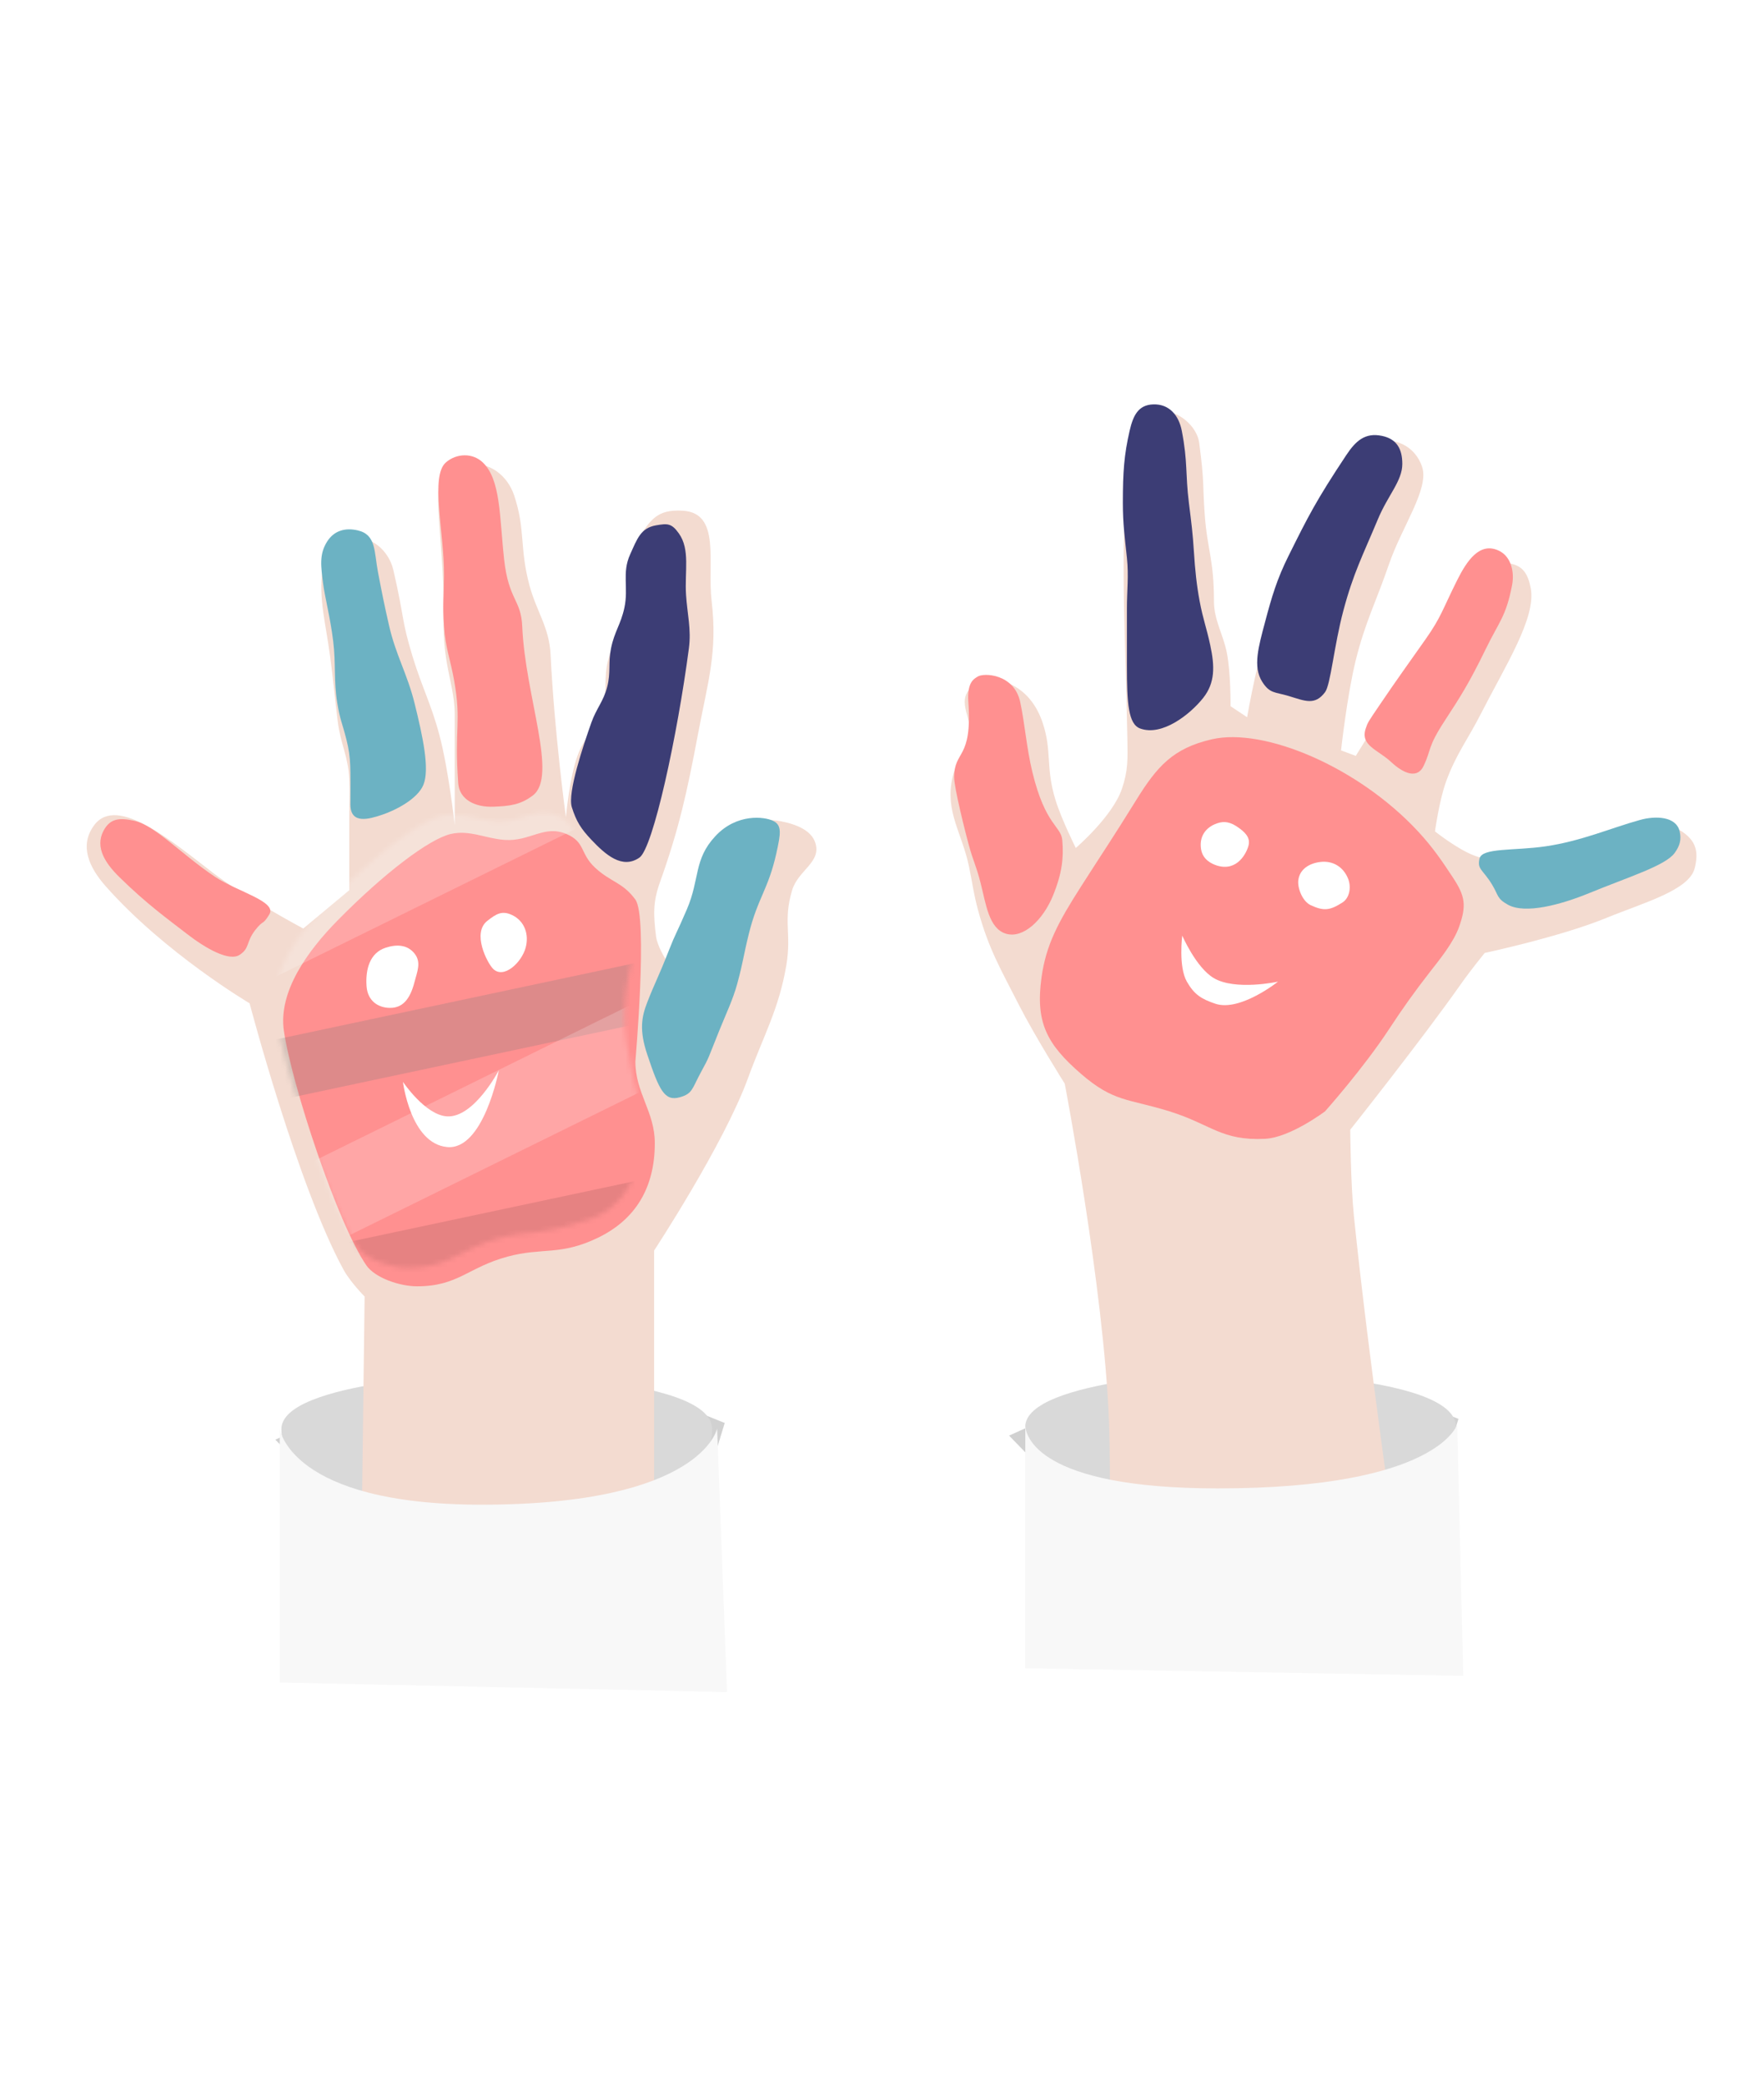 <svg width="368" height="435" viewBox="0 0 368 435" fill="none" xmlns="http://www.w3.org/2000/svg" xmlns:xlink="http://www.w3.org/1999/xlink">
<g filter="url(#filter0_f)">
<path d="M57.442 300.344L78.209 321.756L145.92 314.19L151.188 296.863L105.794 278.588L57.442 300.344Z" fill="#646464" fill-opacity="0.3"/>
</g>
<g filter="url(#filter1_f)">
<path d="M210.508 299.496L231.276 320.908L298.986 313.342L304.254 296.015L258.861 277.74L210.508 299.496Z" fill="#646464" fill-opacity="0.3"/>
</g>
<path d="M99.758 286.606C99.758 286.606 58.706 288.051 58.706 298.136C58.706 317.197 104.241 318.325 104.241 318.325C104.241 318.325 148.561 317.152 148.561 298.136C148.561 286.605 99.758 286.606 99.758 286.606Z" fill="#D9D9D9"/>
<path d="M254.936 286.147C254.936 286.147 213.885 287.593 213.885 297.678C213.885 316.739 259.42 317.866 259.42 317.866C259.42 317.866 303.74 316.693 303.74 297.678C303.74 286.147 254.936 286.147 254.936 286.147Z" fill="#D9D9D9"/>
<g filter="url(#filter2_d)">
<path d="M74.065 266.486L73.265 329.263H134.456L134.456 256.894C134.456 256.894 149.046 234.67 154.053 220.902C157.253 212.106 160.518 206.493 162.052 197.311C163.159 190.689 161.328 188.15 163.252 181.716C164.513 177.501 169.497 175.876 168.051 171.72C167.217 169.321 164.383 168.005 160.852 167.322C155.839 166.352 152.321 168.385 148.454 171.72C143.11 176.33 144.84 182.836 141.255 188.914C139.253 192.309 136.856 196.112 136.856 196.112C136.856 196.112 135.106 193.382 134.856 191.313C134.329 186.948 134.177 184.258 135.656 180.117C139.655 168.922 141.33 161.286 143.655 148.928C145.664 138.25 147.718 132.131 146.454 121.339C145.524 113.391 148.444 103.026 140.455 102.545C135.091 102.223 133.65 104.353 130.857 108.943C127.835 113.908 129.992 118.932 128.457 124.537C127.438 128.257 125.802 129.995 124.858 133.734C123.894 137.546 124.779 139.962 123.658 143.73C122.402 147.947 119.939 149.583 118.458 153.727C116.748 158.514 116.059 166.522 116.059 166.522C116.059 166.522 113.659 148.929 112.859 132.535C112.582 126.857 109.936 123.629 108.46 118.139C106.337 110.246 107.66 106.544 105.26 99.347C103.866 95.164 100.004 92.185 95.662 92.948C92.547 93.496 90.462 94.948 89.662 97.347C88.862 99.746 90.183 110 90.462 118.139C90.687 124.694 90.134 128.073 91.262 134.534C91.874 138.041 92.862 141.369 92.862 144.93V168.121C92.862 168.121 91.604 156.628 89.662 149.328C87.933 142.827 86.02 139.371 84.063 132.934C81.658 125.023 82.463 125.337 80.064 114.941C79.09 110.721 75.182 107.533 71.665 108.543C68.147 109.553 65.749 111.314 65.266 114.941C64.466 120.938 65.9 125.733 66.866 132.934C67.556 138.079 67.82 141.379 68.465 146.529C69.072 151.372 70.621 153.65 70.865 158.525C71.021 161.644 70.865 163.399 70.865 166.522V181.716L61.266 189.714C61.266 189.714 49.268 183.316 42.469 178.118C34.079 171.704 22.472 161.724 17.672 168.121C14.486 172.369 16.551 176.942 20.072 180.917C32.47 194.912 50.068 205.308 50.068 205.308C50.068 205.308 60.067 243.294 69.665 260.888C71.076 263.475 74.065 266.486 74.065 266.486Z" fill="#F3DBD0"/>
</g>
<path d="M53.28 193.99C51.245 196.595 52.17 197.771 49.994 199.198C47.818 200.625 43.018 197.945 38.986 194.823C34.955 191.7 30.586 188.575 24.884 182.966C22.025 180.154 19.773 176.818 21.576 173.354C22.947 170.718 24.906 170.556 28.011 171.236C32.396 172.196 37.866 178.275 44.926 182.966C49.525 186.022 57.835 188.069 56.191 190.764C54.745 193.134 54.99 191.801 53.28 193.99Z" fill="#FF9090"/>
<path d="M74.607 110.644C72.063 110.064 69.731 110.644 68.246 112.976C66.51 115.704 66.987 118.328 67.398 121.666C67.747 124.493 68.922 128.928 69.507 133.747C70.103 138.652 69.574 141.818 70.367 146.688C70.941 150.218 71.398 150.829 72.275 154.307C73.279 158.293 73.1 160.404 73.1 167.823C73.1 172.09 77.071 170.86 79.74 169.97C82.409 169.081 87.115 166.72 88.332 163.723C89.659 160.454 88.243 153.816 86.479 146.688C84.98 140.631 82.572 136.656 81.179 130.568C80.163 126.131 79.74 123.997 78.847 119.334C78.025 115.043 78.506 111.534 74.607 110.644Z" fill="#6CB2C3"/>
<path d="M100.683 96.443C98.599 94.475 95.294 94.53 93.051 96.443C89.659 99.337 92.71 111.093 92.627 120.182C92.584 124.875 92.31 126.001 92.627 130.678C92.938 135.267 93.947 137.485 94.747 142.014C96.297 150.784 94.744 151.741 95.595 163.421C95.842 166.815 99.137 168.466 103.015 168.296C106.292 168.152 108.532 167.943 111.15 165.959C116.457 161.937 109.576 145.411 108.947 130.678C108.706 125.029 106.115 125.25 105.171 116.721C104.189 107.849 104.499 100.046 100.683 96.443Z" fill="#FF9090"/>
<path d="M161.952 178.046C162.885 173.858 163.145 172.179 161.316 171.264C159.486 170.348 153.694 169.644 149.231 174.443C144.683 179.334 146.039 183.295 143.295 189.704C141.148 194.72 140.904 194.784 139.607 198.103C137.282 204.054 136.692 204.834 135.034 209.09C133.833 212.171 133.331 214.927 135.034 220.014C137.526 227.458 138.633 229.804 141.811 228.916C144.537 228.154 144.347 227.122 146.263 223.617C148.042 220.365 147.584 221.121 150.08 214.927C151.335 211.812 152.924 208.483 153.799 205.24C155.104 200.408 155.023 199.665 156.223 194.805C158.068 187.341 160.279 185.551 161.952 178.046Z" fill="#6CB2C3"/>
<g filter="url(#filter3_d)">
<path d="M122.718 254.233C130.546 250.456 134.604 243.819 134.604 234.485C134.604 227.923 130.546 224.013 130.546 217.451C130.546 217.451 133.207 187.299 130.546 183.668C127.884 180.038 125.462 180.086 122.156 177.031C118.954 174.072 120.16 171.668 116.14 169.979C111.502 168.03 108.57 171.594 103.277 171.223C99.319 170.946 95.983 169.091 92.074 169.979C87.51 171.016 78.032 178.263 68.424 188.024C62.162 194.386 56.031 202.882 57.221 211.047C58.88 222.429 68.424 251.285 74.44 259.997C76.197 262.54 81.286 264.353 85.021 264.353C93.576 264.353 95.67 260.364 103.932 258.145C111.17 256.202 114.891 258.009 122.718 254.233Z" fill="#FF9090"/>
</g>
<mask id="mask0" mask-type="alpha" maskUnits="userSpaceOnUse" x="57" y="169" width="78" height="96">
<path d="M122.867 254.404C134.989 250.491 134.396 234.278 134.396 234.278C134.396 234.278 131.691 224.109 130.695 217.623C129.358 208.929 131.699 200.676 131.699 200.676C131.699 200.676 132.257 192.296 131.699 189.891C130.87 186.318 130.695 183.876 130.695 183.876C130.695 183.876 125.611 180.258 122.305 177.203C119.103 174.244 120.309 171.84 116.289 170.151C111.651 168.202 108.719 171.766 103.426 171.395C99.468 171.118 96.132 169.263 92.223 170.151C87.659 171.188 78.181 178.434 68.573 188.196C62.311 194.558 56.179 203.053 57.37 211.219C59.029 222.601 68.573 251.457 74.589 260.169C76.346 262.712 81.435 264.524 85.17 264.524C93.725 264.524 95.819 260.536 104.081 258.317C111.319 256.374 110.745 258.317 122.867 254.404Z" fill="#F9676B"/>
</mask>
<g mask="url(#mask0)">
<g filter="url(#filter4_f)">
<rect width="26.688" height="69.225" transform="matrix(0.208 0.978 -0.978 0.208 134.52 245.961)" fill="black" fill-opacity="0.1"/>
</g>
<g filter="url(#filter5_f)">
<rect width="12.512" height="128.09" transform="matrix(0.208 0.978 -0.978 0.208 160.944 194.869)" fill="#797979" fill-opacity="0.25"/>
</g>
<g filter="url(#filter6_f)">
<rect width="17.171" height="88.099" transform="matrix(0.442 0.897 -0.897 0.442 131.257 209.802)" fill="white" fill-opacity="0.2"/>
</g>
<g filter="url(#filter7_f)">
<rect width="17.171" height="88.099" transform="matrix(0.442 0.897 -0.897 0.442 120.054 153.801)" fill="white" fill-opacity="0.2"/>
</g>
</g>
<path d="M76.464 205.709C76.227 202.225 77.14 198.785 80.463 197.712C82.737 196.977 84.963 197.052 86.463 198.911C87.933 200.734 87.049 202.641 86.463 204.909C85.517 208.569 83.935 210.264 81.391 210.264C78.847 210.264 76.674 208.781 76.464 205.709Z" fill="white"/>
<path d="M101.66 192.113C98.407 194.666 101.66 200.91 102.86 202.109C105.096 204.345 108.837 200.764 109.659 197.711C110.405 194.939 109.446 192.16 106.86 190.913C104.73 189.887 103.519 190.654 101.66 192.113Z" fill="white"/>
<path d="M93.262 232.899C88.707 232.64 84.063 225.701 84.063 225.701C84.063 225.701 85.629 238.566 93.262 239.296C100.894 240.027 104.06 223.302 104.06 223.302C104.06 223.302 98.895 233.219 93.262 232.899Z" fill="white"/>
<g filter="url(#filter8_d)">
<path d="M229.346 292.386C229.789 303.93 229.346 321.968 229.346 321.968H289.676C289.676 321.968 283.525 279.708 280.452 249.742C279.762 243.011 279.685 231.685 279.685 231.685C279.685 231.685 294.671 212.807 302.722 201.361C304.859 198.323 307.736 194.804 307.736 194.804C307.736 194.804 323.501 191.443 333.096 187.505C340.863 184.317 350.388 181.742 351.541 177.132C352.406 173.672 351.821 171.426 348.852 169.448C344.24 166.375 335.349 171.575 326.948 173.674C319.261 175.595 311.577 176.802 305.43 174.442C301.971 173.114 297.361 169.448 297.361 169.448C297.361 169.448 298.25 162.976 299.667 159.075C301.757 153.319 304.189 150.319 306.966 144.861C312.023 134.921 318.494 124.883 317.343 118.736C316.508 114.278 314.577 113.308 310.04 113.358C303.246 113.433 302.665 121.535 298.898 127.188C295.803 131.833 293.619 134.122 290.444 138.714C286.491 144.431 280.838 153.697 280.838 153.697L277.763 152.544C277.763 152.544 279.044 140.949 280.838 133.719C282.825 125.706 285.076 121.551 287.754 113.742C290.479 105.798 296.207 97.991 294.671 93.38C293.25 89.115 288.906 86.849 284.296 88.386C279.556 89.966 276.214 98.783 271.999 106.058C268.4 112.271 266.48 115.866 263.93 122.578C260.634 131.252 258.166 145.629 258.166 145.629L254.708 143.324C254.708 143.324 254.786 136.461 253.939 132.183C253.174 128.319 251.248 125.364 251.248 121.425C251.248 112.589 249.876 110.875 249.328 103.369C248.835 96.621 249.327 97.222 248.174 88.386C247.714 84.859 243.637 81.423 240.105 81.855C236.418 82.306 233.414 86.215 233.189 89.923C231.65 115.279 232.803 127.957 233.189 150.239C233.259 154.314 233.36 156.757 232.036 160.612C230.057 166.374 222.429 172.906 222.429 172.906C222.429 172.906 219.449 166.965 218.202 162.917C216.066 155.981 217.526 152.814 215.512 146.781C214.358 143.324 212.054 139.866 207.827 138.329C204.882 137.259 202.712 137.238 200.526 139.482C197.385 142.706 201.197 145.864 200.142 150.239C199.292 153.764 197.463 154.766 196.682 158.307C195.13 165.347 198.661 169.692 200.142 176.747C200.897 180.347 201.092 182.42 202.063 185.968C204.263 194.005 206.741 198.132 210.517 205.561C213.899 212.213 220.124 222.081 220.124 222.081C220.124 222.081 228.284 264.715 229.346 292.386Z" fill="#F3DBD0"/>
</g>
<path d="M213.892 348.035L213.892 297.449C213.883 297.266 213.892 297.166 213.892 297.166L213.892 297.449C213.993 299.381 216.216 310.512 254.064 310.512C300.068 310.512 303.994 297.165 303.994 297.165L305.263 349.609L213.892 348.035Z" fill="#F8F8F8"/>
<path d="M202.012 146.465C201.713 142.248 203.246 141.62 203.928 141.166C205.2 140.318 211.56 140.53 212.832 146.465C213.825 151.096 214.126 155.911 215.376 161.09C218.067 172.231 221.365 172.323 221.61 175.278C221.909 178.894 221.61 182.073 219.688 186.804C217.605 191.93 213.468 195.875 209.864 194.791C206.26 193.706 205.689 188.554 204.564 184.193C203.515 180.125 203.104 179.983 202.012 175.927C201.418 173.72 199.052 164.435 199.052 162.149C199.052 156.427 202.868 158.546 202.012 146.465Z" fill="#FF9090"/>
<path d="M235.658 89.872C236.375 86.764 237.416 84.457 240.605 84.362C243.908 84.263 245.913 86.629 246.541 89.872C247.813 96.443 247.262 98.788 248.025 104.921C248.549 109.132 248.815 111.072 249.085 115.307C249.304 118.751 249.625 122 250.26 125.392C250.979 129.226 251.657 130.781 252.477 134.595C253.423 138.996 253.517 142.434 250.993 145.617C248.303 149.008 242.443 153.671 237.849 151.976C235.392 151.069 235.093 146.786 235.093 138.834V126.965C235.093 123.14 235.494 120.171 235.093 116.367C234.636 112.04 234.245 109.272 234.245 104.921C234.245 98.47 234.506 94.867 235.658 89.872Z" fill="#3C3D75"/>
<path d="M280.846 94.959C282.838 91.959 284.772 90.208 288.291 90.932C291.36 91.564 292.545 93.638 292.545 96.783C292.545 100.342 289.565 103.262 287.457 108.313C284.307 115.86 282.355 119.484 280.249 127.389C278.291 134.739 277.602 142.83 276.429 144.402C274.294 147.261 272.201 146.212 268.791 145.187C265.981 144.342 264.901 144.725 263.323 142.242C261.327 139.1 262.54 134.935 263.925 129.72C265.312 124.496 266.384 120.84 268.791 116.002L268.921 115.742C272.865 107.816 274.533 104.465 280.846 94.959Z" fill="#3C3D75"/>
<path d="M311.258 184.525C309.337 181.369 308.111 181.4 308.658 179.106C309.204 176.813 315.879 177.522 322.438 176.563C329.888 175.473 335.919 172.784 342.154 171.052C345.304 170.177 349.668 170.254 350.404 173.44C350.81 175.198 350.42 176.48 349.364 177.943C347.454 180.59 339.814 182.92 331.554 186.313C325.688 188.722 318.198 190.764 314.575 188.742C312.212 187.424 312.665 186.836 311.258 184.525Z" fill="#6CB2C3"/>
<g filter="url(#filter9_d)">
<path d="M237.03 162.917C241.391 155.873 244.712 152.107 252.785 150.239C263.696 147.714 283.302 155.959 295.823 169.448C299.032 172.906 301.017 175.914 303.11 179.086L303.123 179.106C305.669 182.964 305.945 184.917 304.418 189.28C303.26 192.586 300.426 196.057 298.27 198.818C295.165 202.793 292.554 206.469 289.79 210.687C284.408 218.899 276.433 227.843 276.433 227.843C276.433 227.843 269.196 233.313 263.925 233.579C254.778 234.041 252.694 230.556 243.947 227.843C235.284 225.157 232.356 225.953 225.502 220.013C218.34 213.807 215.979 209.263 217.284 199.878C218.228 193.095 220.764 188.38 225.502 180.973C230.638 172.943 232.034 170.985 237.03 162.917Z" fill="#FF9090"/>
</g>
<path d="M301.45 150.28C297.689 156.046 298.694 156.215 296.974 159.818C295.766 162.35 293.109 161.67 290.213 158.97C287.428 156.373 283.719 155.557 284.913 151.976C285.337 150.704 285.394 150.646 287.752 147.165C291.463 141.686 293.393 139.046 297.422 133.323C300.667 128.713 300.92 127.177 303.994 121.03C305.986 117.047 308.66 112.975 312.685 114.883C315.243 116.096 315.979 119.31 315.442 122.09C314.171 128.661 312.757 129.63 309.93 135.443C306.486 142.524 304.63 145.405 301.45 150.28Z" fill="#FF9090"/>
<path d="M250.569 177.198C250.145 174.655 251.377 172.626 253.937 171.753C255.525 171.212 256.775 171.58 258.164 172.521C259.613 173.503 260.894 174.666 260.47 176.363C260.086 177.9 258.164 181.861 253.937 180.589C252.718 180.222 250.922 179.318 250.569 177.198Z" fill="white"/>
<path d="M270.846 183.663C271.115 181.335 273.129 180.095 275.457 179.821C278.064 179.514 280.23 180.848 281.221 183.278C281.959 185.09 281.528 187.341 280.068 188.273C277.493 189.916 276.221 190.128 273.465 188.856C271.698 188.041 270.66 185.268 270.846 183.663Z" fill="white"/>
<path d="M253.169 204.024C249.495 201.806 246.636 195.188 246.636 195.188C246.636 195.188 245.809 201.655 247.601 204.793C249.135 207.479 250.62 208.421 253.553 209.403C258.684 211.12 266.618 204.793 266.618 204.793C266.618 204.793 257.672 206.743 253.169 204.024Z" fill="white"/>
<path d="M123.369 150.743C121.693 155.495 118.354 165.402 119.29 168.391C120.226 171.38 121.217 172.917 123.369 175.193C126.356 178.351 129.81 181.383 133.392 178.921C136.248 176.958 141.325 153.441 143.718 135.231C144.236 131.288 143.378 128.077 143.12 124.102C142.805 119.242 144.017 114.659 141.624 111.287C140.1 109.14 139.248 109.179 136.838 109.601C133.653 110.158 132.916 112.434 131.453 115.671C129.699 119.55 131.163 122.568 130.256 126.8C129.517 130.247 128.172 131.773 127.475 135.231C126.851 138.324 127.455 140.28 126.666 143.324C125.889 146.321 124.393 147.842 123.369 150.743Z" fill="#3C3D75"/>
<path d="M58.356 298.03L58.356 351.002L151.67 353.007L149.601 298.03C149.601 298.03 146.476 313.91 100.471 313.91C60.388 313.91 58.356 298.03 58.356 298.03Z" fill="#F8F8F8"/>
<mask id="mask1" mask-type="alpha" maskUnits="userSpaceOnUse" x="16" y="81" width="336" height="241">
<path d="M57.442 300.344L78.209 321.756L145.92 314.19L151.188 296.863L105.794 278.588L57.442 300.344Z" fill="#646464" fill-opacity="0.3"/>
<path d="M210.508 299.496L231.276 320.908L298.986 313.342L304.254 296.015L258.861 277.74L210.508 299.496Z" fill="#646464" fill-opacity="0.3"/>
<path d="M99.758 286.606C99.758 286.606 58.706 288.051 58.706 298.136C58.706 317.197 104.241 318.325 104.241 318.325C104.241 318.325 148.561 317.152 148.561 298.136C148.561 286.605 99.758 286.606 99.758 286.606Z" fill="#D9D9D9"/>
<path d="M254.936 286.147C254.936 286.147 213.885 287.593 213.885 297.678C213.885 316.739 259.42 317.866 259.42 317.866C259.42 317.866 303.74 316.693 303.74 297.678C303.74 286.147 254.936 286.147 254.936 286.147Z" fill="#D9D9D9"/>
<path d="M69.665 260.888C71.076 263.475 74.065 266.486 74.065 266.486L73.474 312.85C73.474 312.85 91.428 317.255 103.439 317.301C115.69 317.349 134.456 312.85 134.456 312.85V256.894C134.456 256.894 149.046 234.67 154.053 220.902C157.253 212.106 160.518 206.493 162.052 197.311C163.159 190.689 161.328 188.15 163.252 181.716C164.513 177.501 169.497 175.876 168.051 171.72C167.217 169.321 164.383 168.005 160.852 167.322C155.839 166.352 152.321 168.385 148.454 171.72C143.11 176.33 144.84 182.836 141.255 188.914C139.253 192.309 136.856 196.112 136.856 196.112C136.856 196.112 135.106 193.382 134.856 191.313C134.329 186.948 134.177 184.258 135.656 180.117C139.655 168.922 141.33 161.286 143.655 148.928C145.664 138.25 147.718 132.131 146.454 121.339C145.524 113.391 148.444 103.026 140.455 102.545C135.091 102.223 133.65 104.353 130.857 108.943C127.835 113.908 129.992 118.932 128.457 124.537C127.438 128.257 125.802 129.995 124.858 133.734C123.894 137.546 124.779 139.962 123.658 143.73C122.402 147.948 119.939 149.583 118.458 153.727C116.748 158.514 116.059 166.522 116.059 166.522C116.059 166.522 113.659 148.929 112.859 132.535C112.582 126.857 109.936 123.629 108.46 118.139C106.337 110.246 107.66 106.544 105.26 99.347C103.866 95.164 100.004 92.185 95.662 92.948C92.547 93.496 90.462 94.948 89.662 97.347C88.862 99.746 90.183 110 90.462 118.139C90.687 124.694 90.134 128.073 91.262 134.534C91.874 138.041 92.862 141.369 92.862 144.93V168.121C92.862 168.121 91.604 156.628 89.662 149.328C87.933 142.827 86.02 139.371 84.063 132.934C81.658 125.023 82.463 125.337 80.064 114.941C79.09 110.721 75.182 107.533 71.665 108.543C68.147 109.553 65.749 111.314 65.266 114.941C64.466 120.938 65.9 125.733 66.866 132.934C67.556 138.079 67.82 141.379 68.465 146.529C69.072 151.372 70.621 153.65 70.865 158.525C71.021 161.644 70.865 163.399 70.865 166.522V181.716L61.266 189.714C61.266 189.714 49.268 183.316 42.469 178.118C34.079 171.704 22.472 161.724 17.672 168.121C14.486 172.369 16.551 176.942 20.072 180.917C32.47 194.912 50.068 205.308 50.068 205.308C50.068 205.308 60.067 243.294 69.665 260.888Z" fill="#F3DBD0"/>
<path d="M53.28 193.99C51.245 196.595 52.17 197.771 49.994 199.198C47.818 200.625 43.018 197.945 38.986 194.823C34.955 191.7 30.586 188.575 24.884 182.966C22.025 180.154 19.773 176.818 21.576 173.354C22.947 170.718 24.906 170.556 28.011 171.236C32.396 172.196 37.866 178.275 44.926 182.966C49.525 186.022 57.835 188.069 56.191 190.764C54.745 193.134 54.99 191.801 53.28 193.99Z" fill="#FF9090"/>
<path d="M74.607 110.644C72.063 110.064 69.731 110.644 68.246 112.976C66.51 115.704 66.987 118.328 67.398 121.666C67.747 124.493 68.922 128.928 69.507 133.747C70.103 138.652 69.574 141.818 70.367 146.688C70.941 150.218 71.398 150.829 72.275 154.307C73.279 158.293 73.1 160.404 73.1 167.823C73.1 172.09 77.071 170.86 79.74 169.97C82.409 169.081 87.115 166.72 88.332 163.723C89.659 160.454 88.243 153.816 86.479 146.688C84.98 140.631 82.572 136.656 81.179 130.568C80.163 126.131 79.74 123.997 78.847 119.334C78.025 115.043 78.506 111.534 74.607 110.644Z" fill="#6CB2C3"/>
<path d="M100.683 96.443C98.599 94.476 95.294 94.53 93.051 96.443C89.659 99.337 92.71 111.093 92.627 120.182C92.584 124.876 92.31 126.001 92.627 130.678C92.938 135.267 93.947 137.485 94.747 142.014C96.297 150.785 94.744 151.741 95.595 163.421C95.842 166.815 99.137 168.467 103.015 168.296C106.292 168.152 108.532 167.943 111.15 165.959C116.457 161.938 109.576 145.411 108.947 130.678C108.706 125.029 106.115 125.25 105.171 116.721C104.189 107.849 104.499 100.046 100.683 96.443Z" fill="#FF9090"/>
<path d="M161.952 178.046C162.885 173.858 163.145 172.179 161.316 171.264C159.486 170.348 153.694 169.644 149.231 174.443C144.683 179.334 146.039 183.295 143.295 189.704C141.148 194.72 140.904 194.784 139.607 198.103C137.282 204.054 136.692 204.834 135.034 209.09C133.833 212.171 133.331 214.927 135.034 220.014C137.526 227.458 138.633 229.804 141.811 228.916C144.537 228.154 144.347 227.122 146.263 223.617C148.042 220.365 147.584 221.121 150.08 214.927C151.335 211.812 152.924 208.483 153.799 205.24C155.104 200.408 155.023 199.665 156.223 194.805C158.068 187.341 160.279 185.551 161.952 178.046Z" fill="#6CB2C3"/>
<path d="M122.718 254.233C130.546 250.456 134.604 243.819 134.604 234.485C134.604 227.923 130.546 224.013 130.546 217.451C130.546 217.451 133.207 187.299 130.546 183.668C127.884 180.038 125.462 180.086 122.156 177.031C118.954 174.072 120.16 171.668 116.14 169.979C111.502 168.03 108.57 171.594 103.277 171.223C99.319 170.946 95.983 169.091 92.074 169.979C87.51 171.016 78.032 178.263 68.424 188.024C62.162 194.386 56.031 202.882 57.221 211.047C58.88 222.429 68.424 251.285 74.44 259.997C76.197 262.54 81.286 264.353 85.021 264.353C93.576 264.353 95.67 260.364 103.932 258.145C111.17 256.202 114.891 258.009 122.718 254.233Z" fill="#FF9090"/>
<mask id="mask2" maskUnits="userSpaceOnUse" x="57" y="169" width="78" height="96">
<path d="M122.867 254.404C134.989 250.491 134.396 234.278 134.396 234.278C134.396 234.278 131.691 224.109 130.695 217.623C129.358 208.929 131.699 200.676 131.699 200.676C131.699 200.676 132.257 192.296 131.699 189.891C130.87 186.318 130.695 183.876 130.695 183.876C130.695 183.876 125.611 180.258 122.305 177.203C119.103 174.244 120.309 171.84 116.289 170.151C111.651 168.202 108.719 171.766 103.426 171.395C99.468 171.118 96.132 169.263 92.223 170.151C87.659 171.188 78.181 178.434 68.573 188.196C62.311 194.558 56.179 203.053 57.37 211.219C59.029 222.601 68.573 251.457 74.589 260.169C76.346 262.712 81.435 264.524 85.17 264.524C93.725 264.524 95.819 260.536 104.081 258.317C111.319 256.374 110.745 258.317 122.867 254.404Z" fill="#F9676B"/>
</mask>
<g mask="url(#mask2)">
<rect width="26.688" height="69.225" transform="matrix(0.208 0.978 -0.978 0.208 134.52 245.961)" fill="black" fill-opacity="0.1"/>
<rect width="12.512" height="128.09" transform="matrix(0.208 0.978 -0.978 0.208 160.944 194.869)" fill="#797979" fill-opacity="0.25"/>
<rect width="17.171" height="88.099" transform="matrix(0.442 0.897 -0.897 0.442 131.257 209.802)" fill="white" fill-opacity="0.2"/>
<rect width="17.171" height="88.099" transform="matrix(0.442 0.897 -0.897 0.442 120.054 153.801)" fill="white" fill-opacity="0.2"/>
</g>
<path d="M76.464 205.709C76.227 202.225 77.14 198.785 80.463 197.712C82.737 196.977 84.963 197.052 86.463 198.911C87.933 200.734 87.049 202.641 86.463 204.909C85.517 208.569 83.935 210.264 81.391 210.264C78.847 210.264 76.674 208.781 76.464 205.709Z" fill="white"/>
<path d="M101.66 192.113C98.407 194.666 101.66 200.91 102.86 202.109C105.096 204.345 108.837 200.764 109.659 197.711C110.405 194.939 109.446 192.16 106.86 190.913C104.73 189.887 103.519 190.654 101.66 192.113Z" fill="white"/>
<path d="M93.262 232.899C88.707 232.64 84.063 225.701 84.063 225.701C84.063 225.701 85.629 238.566 93.262 239.296C100.894 240.027 104.06 223.302 104.06 223.302C104.06 223.302 98.895 233.219 93.262 232.899Z" fill="white"/>
<path d="M220.124 222.081C220.124 222.081 228.284 264.715 229.346 292.386C229.579 298.459 229.567 306.33 229.503 312.426C229.346 314.122 245.705 317.399 260.745 316.666C275.113 315.965 288.32 312.426 288.32 312.426C286.33 298.221 282.623 270.913 280.452 249.742C279.762 243.011 279.685 231.685 279.685 231.685C279.685 231.685 294.671 212.807 302.722 201.361C304.859 198.323 307.736 194.804 307.736 194.804C307.736 194.804 323.501 191.443 333.096 187.505C340.863 184.317 350.388 181.742 351.541 177.132C352.406 173.672 351.821 171.426 348.852 169.448C344.24 166.375 335.349 171.575 326.948 173.674C319.261 175.595 311.577 176.802 305.431 174.442C301.971 173.114 297.361 169.448 297.361 169.448C297.361 169.448 298.25 162.976 299.667 159.075C301.757 153.319 304.189 150.319 306.966 144.861C312.023 134.921 318.494 124.883 317.343 118.736C316.508 114.278 314.577 113.308 310.04 113.358C303.246 113.433 302.665 121.535 298.898 127.188C295.803 131.833 293.619 134.122 290.444 138.714C286.491 144.431 280.838 153.697 280.838 153.697L277.763 152.544C277.763 152.544 279.044 140.949 280.838 133.719C282.825 125.706 285.076 121.551 287.754 113.742C290.479 105.798 296.207 97.991 294.671 93.38C293.25 89.115 288.906 86.849 284.296 88.386C279.556 89.966 276.214 98.783 271.999 106.058C268.4 112.271 266.48 115.866 263.93 122.578C260.634 131.252 258.166 145.629 258.166 145.629L254.708 143.324C254.708 143.324 254.786 136.461 253.939 132.183C253.174 128.319 251.248 125.364 251.248 121.425C251.248 112.589 249.876 110.875 249.328 103.369C248.835 96.621 249.327 97.222 248.174 88.386C247.714 84.859 243.637 81.423 240.105 81.855C236.418 82.306 233.414 86.215 233.189 89.923C231.65 115.279 232.803 127.957 233.189 150.239C233.259 154.314 233.36 156.757 232.036 160.612C230.057 166.374 222.429 172.906 222.429 172.906C222.429 172.906 219.449 166.965 218.202 162.917C216.066 155.981 217.526 152.814 215.512 146.781C214.358 143.324 212.054 139.866 207.827 138.329C204.882 137.259 202.712 137.238 200.526 139.482C197.385 142.706 201.197 145.864 200.142 150.239C199.292 153.764 197.463 154.766 196.682 158.307C195.13 165.347 198.661 169.692 200.142 176.747C200.897 180.347 201.092 182.42 202.063 185.968C204.263 194.005 206.741 198.132 210.517 205.561C213.899 212.214 220.124 222.081 220.124 222.081Z" fill="#F3DBD0"/>
<path d="M202.012 146.465C201.713 142.248 203.246 141.62 203.928 141.166C205.2 140.318 211.56 140.53 212.832 146.465C213.825 151.096 214.126 155.911 215.376 161.09C218.067 172.231 221.365 172.323 221.61 175.278C221.909 178.894 221.61 182.073 219.688 186.804C217.605 191.93 213.468 195.875 209.864 194.791C206.26 193.706 205.689 188.554 204.564 184.193C203.515 180.125 203.104 179.983 202.012 175.927C201.418 173.72 199.052 164.435 199.052 162.149C199.052 156.427 202.868 158.546 202.012 146.465Z" fill="#FF9090"/>
<path d="M235.658 89.873C236.375 86.764 237.416 84.457 240.605 84.362C243.908 84.263 245.913 86.629 246.541 89.873C247.813 96.443 247.262 98.788 248.025 104.921C248.549 109.132 248.815 111.072 249.085 115.307C249.304 118.751 249.625 122 250.26 125.392C250.979 129.226 251.657 130.782 252.477 134.595C253.423 138.996 253.517 142.434 250.993 145.617C248.303 149.008 242.443 153.671 237.849 151.976C235.392 151.069 235.093 146.786 235.093 138.834V126.965C235.093 123.14 235.494 120.171 235.093 116.367C234.636 112.04 234.245 109.272 234.245 104.921C234.245 98.47 234.506 94.867 235.658 89.873Z" fill="#3C3D75"/>
<path d="M280.846 94.959C282.838 91.959 284.772 90.208 288.291 90.932C291.36 91.564 292.545 93.639 292.545 96.784C292.545 100.342 289.565 103.263 287.457 108.313C284.307 115.86 282.355 119.484 280.249 127.389C278.291 134.739 277.602 142.83 276.429 144.402C274.294 147.261 272.201 146.212 268.791 145.187C265.981 144.342 264.901 144.725 263.323 142.242C261.327 139.101 262.54 134.936 263.925 129.72C265.312 124.496 266.384 120.84 268.791 116.003L268.921 115.742C272.865 107.816 274.533 104.465 280.846 94.959Z" fill="#3C3D75"/>
<path d="M311.258 184.525C309.337 181.369 308.111 181.4 308.658 179.106C309.204 176.813 315.879 177.522 322.438 176.563C329.888 175.473 335.919 172.784 342.154 171.052C345.304 170.177 349.668 170.254 350.404 173.44C350.81 175.198 350.42 176.48 349.364 177.943C347.454 180.59 339.814 182.92 331.554 186.313C325.688 188.722 318.198 190.764 314.575 188.742C312.212 187.424 312.665 186.836 311.258 184.525Z" fill="#6CB2C3"/>
<path d="M237.03 162.917C241.391 155.873 244.712 152.107 252.785 150.239C263.696 147.714 283.302 155.959 295.823 169.448C299.032 172.906 301.017 175.914 303.11 179.086L303.123 179.106C305.669 182.964 305.945 184.917 304.418 189.28C303.26 192.586 300.426 196.057 298.27 198.818C295.165 202.793 292.554 206.469 289.79 210.687C284.408 218.899 276.433 227.843 276.433 227.843C276.433 227.843 269.196 233.313 263.925 233.579C254.778 234.041 252.694 230.556 243.947 227.843C235.284 225.157 232.356 225.953 225.502 220.013C218.34 213.807 215.979 209.263 217.284 199.878C218.228 193.095 220.764 188.38 225.502 180.973C230.638 172.943 232.034 170.985 237.03 162.917Z" fill="#FF9090"/>
<path d="M301.45 150.28C297.689 156.046 298.694 156.215 296.974 159.818C295.766 162.35 293.109 161.67 290.213 158.97C287.428 156.373 283.719 155.557 284.913 151.976C285.337 150.704 285.394 150.646 287.752 147.165C291.463 141.686 293.393 139.046 297.422 133.323C300.667 128.713 300.92 127.177 303.994 121.03C305.986 117.047 308.66 112.975 312.685 114.883C315.243 116.096 315.979 119.31 315.442 122.09C314.171 128.661 312.757 129.63 309.93 135.443C306.486 142.524 304.63 145.405 301.45 150.28Z" fill="#FF9090"/>
<path d="M250.569 177.198C250.145 174.655 251.377 172.626 253.937 171.753C255.525 171.212 256.775 171.58 258.164 172.521C259.613 173.503 260.894 174.666 260.47 176.363C260.086 177.9 258.164 181.861 253.937 180.589C252.718 180.222 250.922 179.318 250.569 177.198Z" fill="white"/>
<path d="M270.846 183.663C271.115 181.335 273.129 180.095 275.457 179.821C278.064 179.514 280.23 180.848 281.221 183.279C281.959 185.09 281.528 187.341 280.068 188.273C277.493 189.916 276.221 190.128 273.465 188.856C271.698 188.041 270.66 185.268 270.846 183.663Z" fill="white"/>
<path d="M253.169 204.024C249.495 201.806 246.636 195.188 246.636 195.188C246.636 195.188 245.809 201.655 247.601 204.793C249.135 207.479 250.62 208.421 253.553 209.403C258.684 211.12 266.618 204.793 266.618 204.793C266.618 204.793 257.672 206.743 253.169 204.024Z" fill="white"/>
<path d="M123.369 150.743C121.693 155.495 118.354 165.402 119.29 168.391C120.226 171.38 121.217 172.917 123.369 175.193C126.356 178.351 129.81 181.383 133.392 178.921C136.248 176.958 141.325 153.441 143.718 135.231C144.236 131.288 143.378 128.077 143.12 124.102C142.805 119.242 144.017 114.659 141.624 111.287C140.1 109.14 139.248 109.179 136.838 109.601C133.653 110.158 132.916 112.434 131.453 115.671C129.699 119.55 131.163 122.568 130.256 126.8C129.517 130.247 128.172 131.773 127.475 135.231C126.851 138.324 127.455 140.28 126.666 143.324C125.889 146.321 124.393 147.842 123.369 150.743Z" fill="#3C3D75"/>
</mask>
<g mask="url(#mask1)">
<rect x="128.031" y="71.644" width="268.337" height="119.994" transform="rotate(90 128.031 71.644)" fill="url(#pattern0)" fill-opacity="0.05"/>
<rect x="247.601" y="57.231" width="268.337" height="119.57" transform="rotate(90 247.601 57.231)" fill="url(#pattern1)" fill-opacity="0.05"/>
<rect x="367.17" y="61.47" width="268.337" height="119.57" transform="rotate(90 367.17 61.47)" fill="url(#pattern2)" fill-opacity="0.05"/>
</g>
<defs>
<filter id="filter0_f" x="37.442" y="258.588" width="133.746" height="83.168" filterUnits="userSpaceOnUse" color-interpolation-filters="sRGB">
<feFlood flood-opacity="0" result="BackgroundImageFix"/>
<feBlend mode="normal" in="SourceGraphic" in2="BackgroundImageFix" result="shape"/>
<feGaussianBlur stdDeviation="10" result="effect1_foregroundBlur"/>
</filter>
<filter id="filter1_f" x="190.508" y="257.74" width="133.746" height="83.168" filterUnits="userSpaceOnUse" color-interpolation-filters="sRGB">
<feFlood flood-opacity="0" result="BackgroundImageFix"/>
<feBlend mode="normal" in="SourceGraphic" in2="BackgroundImageFix" result="shape"/>
<feGaussianBlur stdDeviation="10" result="effect1_foregroundBlur"/>
</filter>
<filter id="filter2_d" x="13.094" y="91.829" width="162.218" height="246.434" filterUnits="userSpaceOnUse" color-interpolation-filters="sRGB">
<feFlood flood-opacity="0" result="BackgroundImageFix"/>
<feColorMatrix in="SourceAlpha" type="matrix" values="0 0 0 0 0 0 0 0 0 0 0 0 0 0 0 0 0 0 127 0"/>
<feOffset dx="2" dy="4"/>
<feGaussianBlur stdDeviation="2.5"/>
<feColorMatrix type="matrix" values="0 0 0 0 0 0 0 0 0 0 0 0 0 0 0 0 0 0 0.4 0"/>
<feBlend mode="normal" in2="BackgroundImageFix" result="effect1_dropShadow"/>
<feBlend mode="normal" in="SourceGraphic" in2="effect1_dropShadow" result="shape"/>
</filter>
<filter id="filter3_d" x="54.072" y="168.392" width="87.532" height="104.96" filterUnits="userSpaceOnUse" color-interpolation-filters="sRGB">
<feFlood flood-opacity="0" result="BackgroundImageFix"/>
<feColorMatrix in="SourceAlpha" type="matrix" values="0 0 0 0 0 0 0 0 0 0 0 0 0 0 0 0 0 0 127 0"/>
<feOffset dx="2" dy="4"/>
<feGaussianBlur stdDeviation="2.5"/>
<feColorMatrix type="matrix" values="0 0 0 0 0 0 0 0 0 0 0 0 0 0 0 0 0 0 0.4 0"/>
<feBlend mode="normal" in2="BackgroundImageFix" result="effect1_dropShadow"/>
<feBlend mode="normal" in="SourceGraphic" in2="effect1_dropShadow" result="shape"/>
</filter>
<filter id="filter4_f" x="16.804" y="195.961" width="173.259" height="140.478" filterUnits="userSpaceOnUse" color-interpolation-filters="sRGB">
<feFlood flood-opacity="0" result="BackgroundImageFix"/>
<feBlend mode="normal" in="SourceGraphic" in2="BackgroundImageFix" result="shape"/>
<feGaussianBlur stdDeviation="25" result="effect1_foregroundBlur"/>
</filter>
<filter id="filter5_f" x="-14.355" y="144.869" width="227.898" height="138.834" filterUnits="userSpaceOnUse" color-interpolation-filters="sRGB">
<feFlood flood-opacity="0" result="BackgroundImageFix"/>
<feBlend mode="normal" in="SourceGraphic" in2="BackgroundImageFix" result="shape"/>
<feGaussianBlur stdDeviation="25" result="effect1_foregroundBlur"/>
</filter>
<filter id="filter6_f" x="-47.758" y="109.802" width="286.612" height="254.362" filterUnits="userSpaceOnUse" color-interpolation-filters="sRGB">
<feFlood flood-opacity="0" result="BackgroundImageFix"/>
<feBlend mode="normal" in="SourceGraphic" in2="BackgroundImageFix" result="shape"/>
<feGaussianBlur stdDeviation="50" result="effect1_foregroundBlur"/>
</filter>
<filter id="filter7_f" x="-58.961" y="53.801" width="286.612" height="254.362" filterUnits="userSpaceOnUse" color-interpolation-filters="sRGB">
<feFlood flood-opacity="0" result="BackgroundImageFix"/>
<feBlend mode="normal" in="SourceGraphic" in2="BackgroundImageFix" result="shape"/>
<feGaussianBlur stdDeviation="50" result="effect1_foregroundBlur"/>
</filter>
<filter id="filter8_d" x="193.296" y="80.818" width="165.61" height="250.149" filterUnits="userSpaceOnUse" color-interpolation-filters="sRGB">
<feFlood flood-opacity="0" result="BackgroundImageFix"/>
<feColorMatrix in="SourceAlpha" type="matrix" values="0 0 0 0 0 0 0 0 0 0 0 0 0 0 0 0 0 0 127 0"/>
<feOffset dx="2" dy="4"/>
<feGaussianBlur stdDeviation="2.5"/>
<feColorMatrix type="matrix" values="0 0 0 0 0 0 0 0 0 0 0 0 0 0 0 0 0 0 0.4 0"/>
<feBlend mode="normal" in2="BackgroundImageFix" result="effect1_dropShadow"/>
<feBlend mode="normal" in="SourceGraphic" in2="effect1_dropShadow" result="shape"/>
</filter>
<filter id="filter9_d" x="211.942" y="148.786" width="98.413" height="93.835" filterUnits="userSpaceOnUse" color-interpolation-filters="sRGB">
<feFlood flood-opacity="0" result="BackgroundImageFix"/>
<feColorMatrix in="SourceAlpha" type="matrix" values="0 0 0 0 0 0 0 0 0 0 0 0 0 0 0 0 0 0 127 0"/>
<feOffset dy="4"/>
<feGaussianBlur stdDeviation="2.5"/>
<feColorMatrix type="matrix" values="0 0 0 0 0 0 0 0 0 0 0 0 0 0 0 0 0 0 0.4 0"/>
<feBlend mode="normal" in2="BackgroundImageFix" result="effect1_dropShadow"/>
<feBlend mode="normal" in="SourceGraphic" in2="effect1_dropShadow" result="shape"/>
</filter>
<pattern id="pattern0" patternContentUnits="objectBoundingBox" width="1" height="1">
<use xlink:href="#image0" transform="translate(0 -0.339) scale(0.003 0.007)"/>
</pattern>
<pattern id="pattern1" patternContentUnits="objectBoundingBox" width="1" height="1">
<use xlink:href="#image0" transform="translate(0 -0.342) scale(0.003 0.007)"/>
</pattern>
<pattern id="pattern2" patternContentUnits="objectBoundingBox" width="1" height="1">
<use xlink:href="#image0" transform="translate(0 -0.342) scale(0.003 0.007)"/>
</pattern>
</defs>
</svg>
